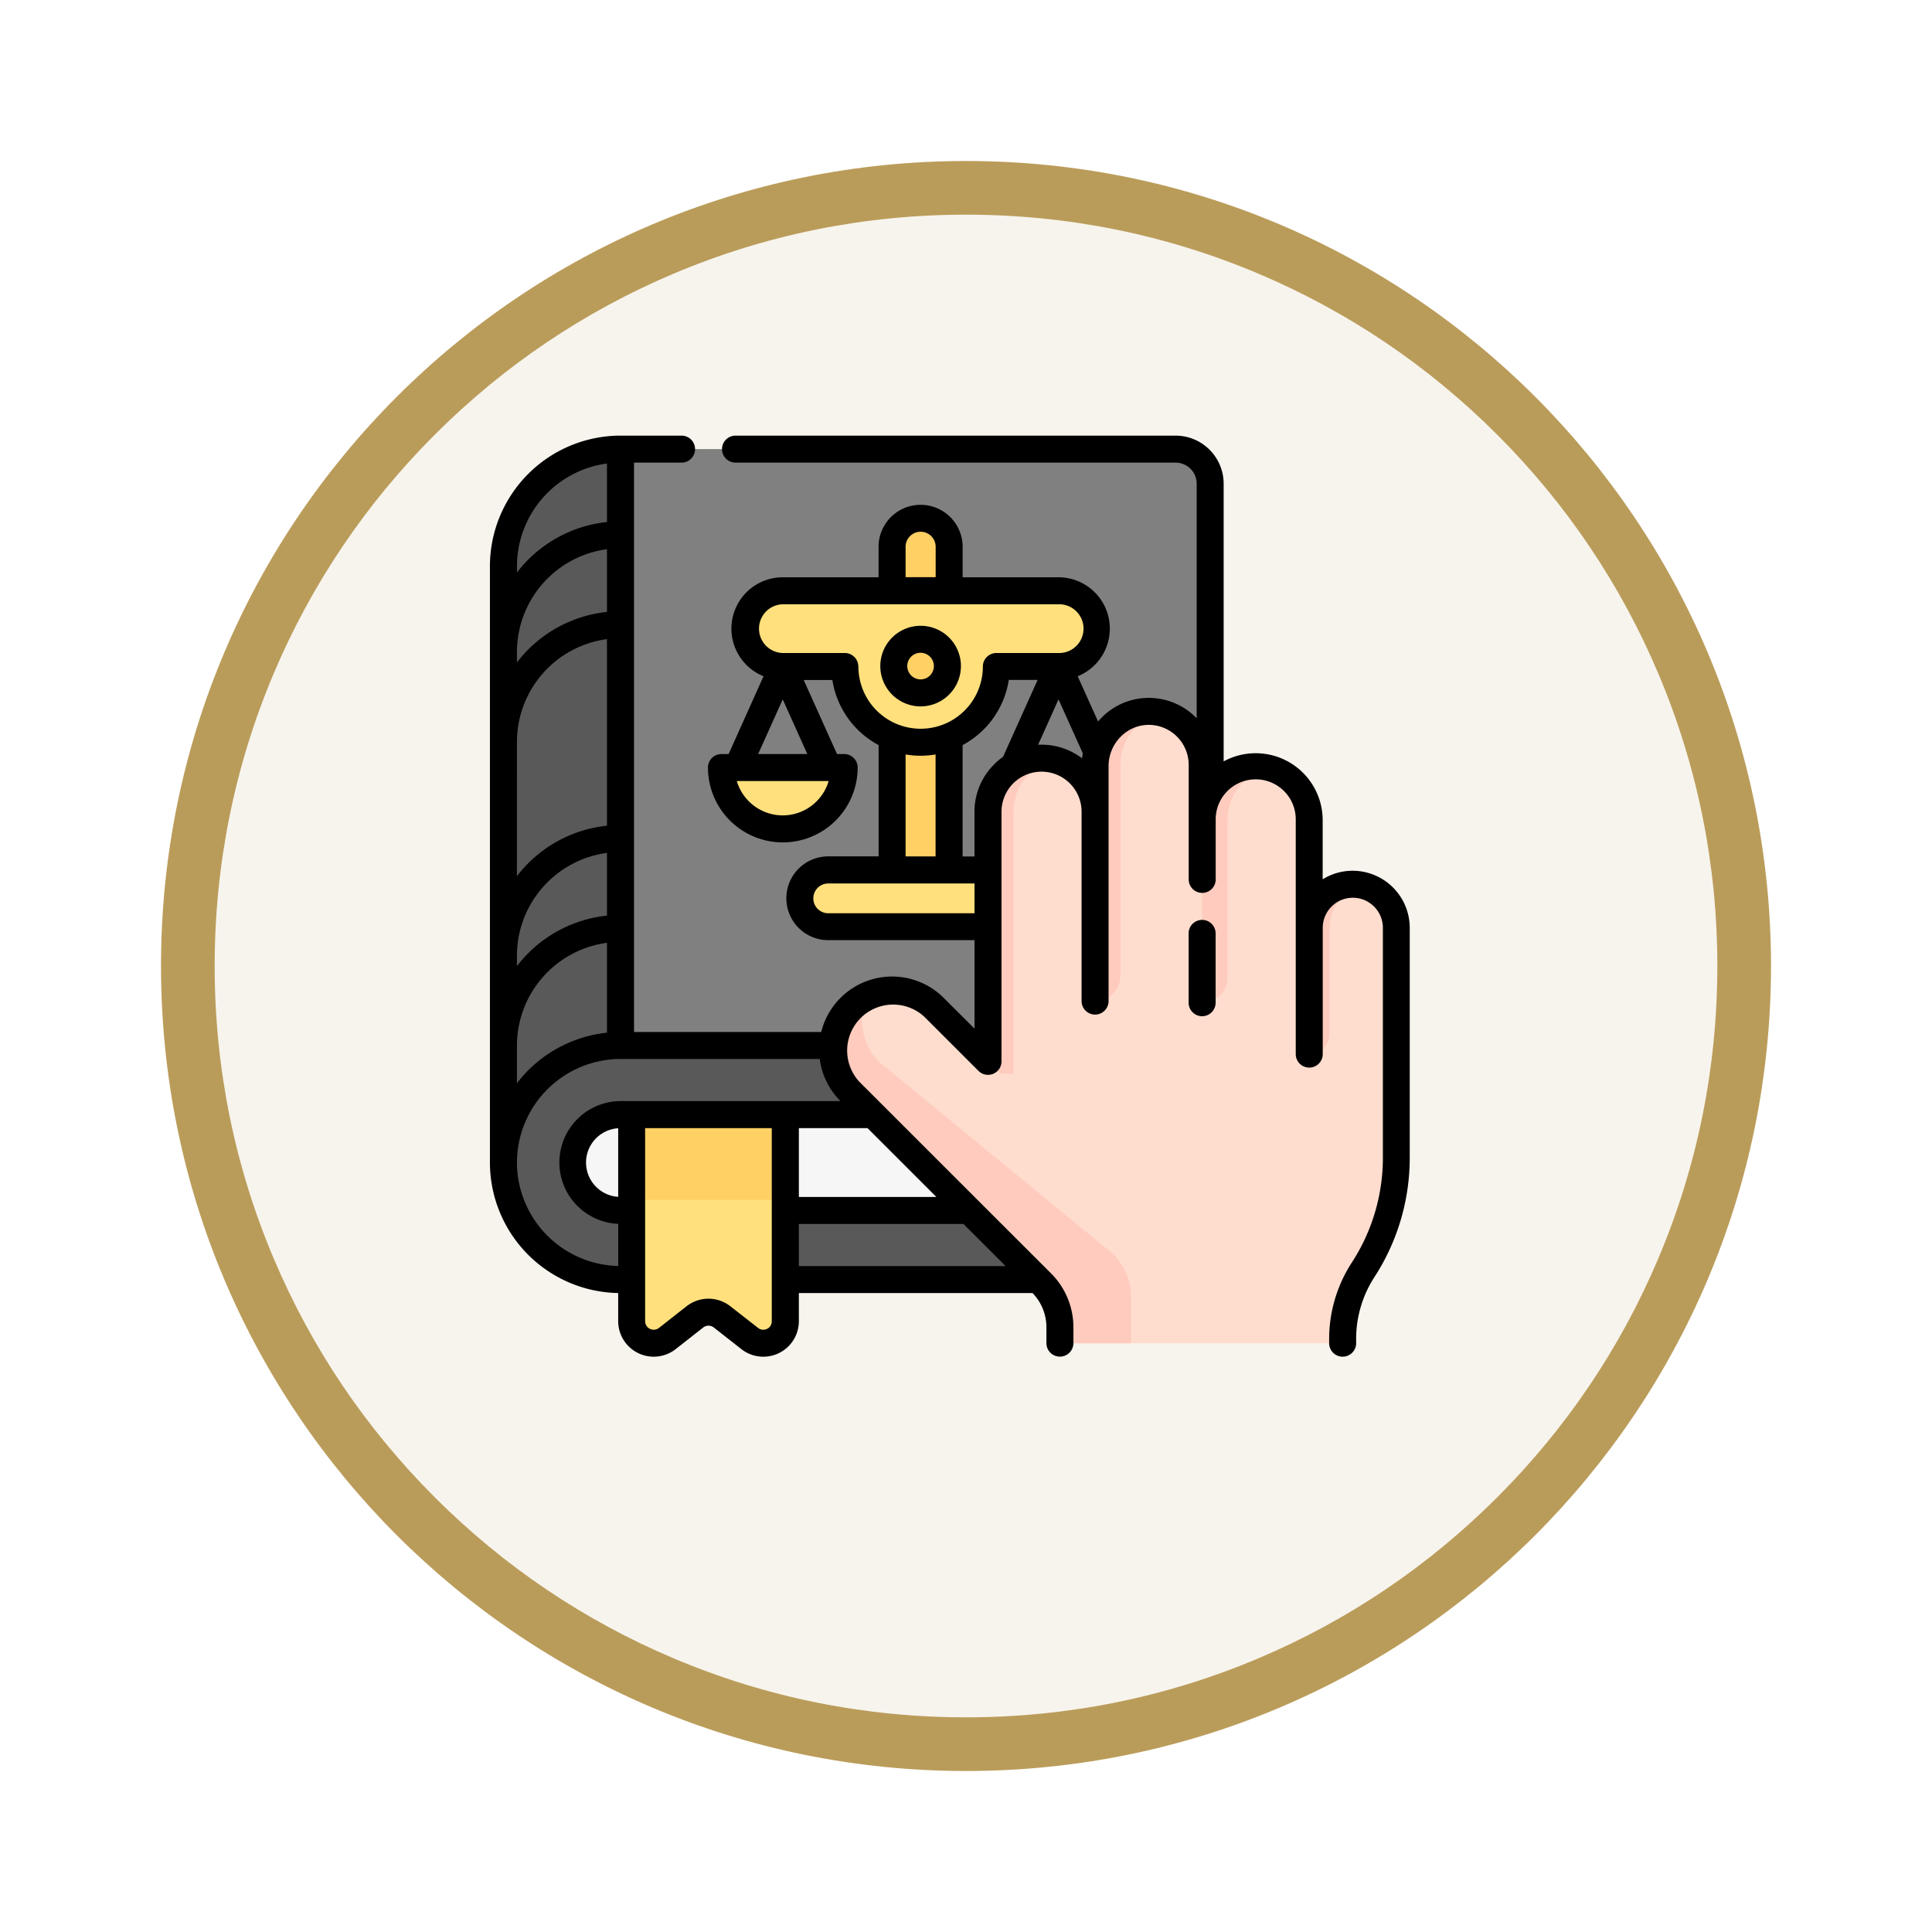 <svg xmlns="http://www.w3.org/2000/svg" xmlns:xlink="http://www.w3.org/1999/xlink" width="108" height="108" viewBox="0 0 108 108">
  <defs>
    <filter id="Trazado_904820" x="0" y="0" width="108" height="108" filterUnits="userSpaceOnUse">
      <feOffset dy="3" input="SourceAlpha"/>
      <feGaussianBlur stdDeviation="3" result="blur"/>
      <feFlood flood-opacity="0.161"/>
      <feComposite operator="in" in2="blur"/>
      <feComposite in="SourceGraphic"/>
    </filter>
  </defs>
  <g id="Grupo_1225004" data-name="Grupo 1225004" transform="translate(-616.827 -4253.537)">
    <g id="Grupo_1223178" data-name="Grupo 1223178" transform="translate(0 3489.746)">
      <g id="Grupo_1220964" data-name="Grupo 1220964" transform="translate(625.827 769.791)">
        <g id="Grupo_1219977" data-name="Grupo 1219977" transform="translate(0 0)">
          <g id="Grupo_1219603" data-name="Grupo 1219603">
            <g id="Grupo_1202655" data-name="Grupo 1202655" transform="translate(0)">
              <g id="Grupo_1173585" data-name="Grupo 1173585">
                <g id="Grupo_1173428" data-name="Grupo 1173428">
                  <g id="Grupo_1171958" data-name="Grupo 1171958">
                    <g id="Grupo_1167341" data-name="Grupo 1167341">
                      <g id="Grupo_1166792" data-name="Grupo 1166792">
                        <g transform="matrix(1, 0, 0, 1, -9, -6)" filter="url(#Trazado_904820)">
                          <g id="Trazado_904820-2" data-name="Trazado 904820" transform="translate(9 6)" fill="#f7f4ed">
                            <path d="M 45 88.5 C 39.127 88.5 33.43 87.35 28.068 85.082 C 22.889 82.891 18.236 79.755 14.241 75.759 C 10.245 71.764 7.109 67.111 4.918 61.932 C 2.65 56.57 1.5 50.873 1.5 45 C 1.5 39.127 2.65 33.43 4.918 28.068 C 7.109 22.889 10.245 18.236 14.241 14.241 C 18.236 10.245 22.889 7.109 28.068 4.918 C 33.43 2.65 39.127 1.5 45 1.5 C 50.873 1.5 56.57 2.65 61.932 4.918 C 67.111 7.109 71.764 10.245 75.759 14.241 C 79.755 18.236 82.891 22.889 85.082 28.068 C 87.35 33.43 88.5 39.127 88.5 45 C 88.5 50.873 87.35 56.57 85.082 61.932 C 82.891 67.111 79.755 71.764 75.759 75.759 C 71.764 79.755 67.111 82.891 61.932 85.082 C 56.57 87.35 50.873 88.5 45 88.5 Z" stroke="none"/>
                            <path d="M 45 3 C 39.329 3 33.829 4.11 28.653 6.299 C 23.652 8.415 19.16 11.443 15.302 15.302 C 11.443 19.16 8.415 23.652 6.299 28.653 C 4.11 33.829 3 39.329 3 45 C 3 50.671 4.11 56.171 6.299 61.347 C 8.415 66.348 11.443 70.84 15.302 74.698 C 19.16 78.557 23.652 81.585 28.653 83.701 C 33.829 85.89 39.329 87 45 87 C 50.671 87 56.171 85.89 61.347 83.701 C 66.348 81.585 70.84 78.557 74.698 74.698 C 78.557 70.84 81.585 66.348 83.701 61.347 C 85.89 56.171 87 50.671 87 45 C 87 39.329 85.89 33.829 83.701 28.653 C 81.585 23.652 78.557 19.16 74.698 15.302 C 70.84 11.443 66.348 8.415 61.347 6.299 C 56.171 4.11 50.671 3 45 3 M 45 -7.62939453125e-06 C 69.853 -7.62939453125e-06 90 20.147 90 45 C 90 69.853 69.853 90 45 90 C 20.147 90 -7.62939453125e-06 69.853 -7.62939453125e-06 45 C -7.62939453125e-06 20.147 20.147 -7.62939453125e-06 45 -7.62939453125e-06 Z" stroke="none" fill="#ba9c5a"/>
                          </g>
                        </g>
                      </g>
                    </g>
                  </g>
                </g>
              </g>
            </g>
          </g>
        </g>
      </g>
    </g>
    <g id="libro-de-leyes" transform="translate(643.857 4277.889)">
      <g id="Grupo_1225002" data-name="Grupo 1225002" transform="translate(1.113 0.754)">
        <g id="Grupo_1224995" data-name="Grupo 1224995">
          <path id="Trazado_1177821" data-name="Trazado 1177821" d="M322.393,320.711V333.7H313.64V321.6Z" transform="translate(-282.887 -289.211)" fill="gray"/>
          <path id="Trazado_1177822" data-name="Trazado 1177822" d="M76.512,359.653a5,5,0,0,1,0-5.354l-14.837-2.586H43.123v9.874H68.789Z" transform="translate(-39.576 -317.095)" fill="#f6f6f6"/>
          <path id="Trazado_1177823" data-name="Trazado 1177823" d="M47.361,9.434V42.77l-32.962.8-1.886.054L7.855,47.381V14.044A6.552,6.552,0,0,1,14.4,7.5H45.428a1.933,1.933,0,0,1,1.933,1.934Z" transform="translate(-7.855 -7.5)" fill="gray"/>
          <path id="Trazado_1177824" data-name="Trazado 1177824" d="M14.4,7.5V43.567l-1.886.054L7.855,47.381V14.044A6.552,6.552,0,0,1,14.4,7.5Z" transform="translate(-7.855 -7.5)" fill="#595959"/>
          <path id="Trazado_1177825" data-name="Trazado 1177825" d="M45.431,352.065H14.4a6.544,6.544,0,1,1,0-13.088H45.431a1.933,1.933,0,1,1,0,3.866H14.4a2.678,2.678,0,0,0,0,5.356H45.431a1.933,1.933,0,1,1,0,3.866Z" transform="translate(-7.858 -305.64)" fill="#595959"/>
          <path id="Trazado_1177826" data-name="Trazado 1177826" d="M87.748,377.426v11.545a1.233,1.233,0,0,1-1.994.97l-1.54-1.208a1.236,1.236,0,0,0-1.522,0l-1.54,1.208a1.232,1.232,0,0,1-1.993-.97V377.426Z" transform="translate(-71.989 -340.222)" fill="#ffe07d"/>
          <path id="Trazado_1177827" data-name="Trazado 1177827" d="M79.159,377.426h8.589v4.758H79.159Z" transform="translate(-71.988 -340.222)" fill="#ffd064"/>
        </g>
        <g id="Grupo_1224996" data-name="Grupo 1224996" transform="translate(12.182 3.864)">
          <path id="Trazado_1177828" data-name="Trazado 1177828" d="M227.067,67.166h-3.19V47.513a1.595,1.595,0,1,1,3.19,0Z" transform="translate(-214.334 -45.918)" fill="#ffd064"/>
          <path id="Trazado_1177829" data-name="Trazado 1177829" d="M159.577,86.223H144.161a2.117,2.117,0,1,0,0,4.234h3.475a4.234,4.234,0,1,0,8.467,0h3.475a2.117,2.117,0,1,0,0-4.234Z" transform="translate(-140.731 -82.17)" fill="#ffe07d"/>
          <path id="Trazado_1177830" data-name="Trazado 1177830" d="M128.988,184.481a3.43,3.43,0,1,0,6.86,0Z" transform="translate(-128.988 -170.546)" fill="#ffe07d"/>
          <circle id="Elipse_14644" data-name="Elipse 14644" cx="1.499" cy="1.499" r="1.499" transform="translate(9.639 6.767)" fill="#ffd064"/>
          <path id="Trazado_1177831" data-name="Trazado 1177831" d="M184.513,244.579h-10.33a1.587,1.587,0,0,1,0-3.175h10.33a1.587,1.587,0,0,1,0,3.175Z" transform="translate(-168.21 -221.744)" fill="#ffe07d"/>
        </g>
        <g id="Grupo_1225001" data-name="Grupo 1225001" transform="translate(18.4 14.66)">
          <g id="Grupo_1224997" data-name="Grupo 1224997" transform="translate(0 0.001)">
            <path id="Trazado_1177832" data-name="Trazado 1177832" d="M222.324,165.369v12.85a11.506,11.506,0,0,1-1.854,6.264h0a7.118,7.118,0,0,0-1.148,3.876v.233h-15.8v-.9a3.471,3.471,0,0,0-1.017-2.454l-10.715-10.714a3.325,3.325,0,0,1,4.7-4.7l3.011,3.011V158.878a2.992,2.992,0,1,1,5.985,0v-2.564a3.042,3.042,0,0,1,3.018-3.045,2.991,2.991,0,0,1,2.967,2.992v3.092a2.992,2.992,0,1,1,5.984,0v6.016a2.435,2.435,0,1,1,4.871,0Z" transform="translate(-190.812 -153.269)" fill="#ffddce"/>
          </g>
          <g id="Grupo_1224998" data-name="Grupo 1224998" transform="translate(26.642 9.664)">
            <path id="Trazado_1177833" data-name="Trazado 1177833" d="M455.717,258.848v-7.059a2.435,2.435,0,0,1,3.005-2.368,2.436,2.436,0,0,0-1.865,2.368v5.919A1.14,1.14,0,0,1,455.717,258.848Z" transform="translate(-455.717 -249.353)" fill="#ffcbbe"/>
          </g>
          <g id="Grupo_1224999" data-name="Grupo 1224999" transform="translate(8.687)">
            <path id="Trazado_1177834" data-name="Trazado 1177834" d="M280.9,179.37a2.994,2.994,0,0,0-2.28,2.907v14.644h-.732l-.693-.693V182.277a2.992,2.992,0,0,1,3.7-2.907Z" transform="translate(-277.192 -176.667)" fill="#ffcbbe"/>
            <path id="Trazado_1177835" data-name="Trazado 1177835" d="M336.7,169.459v-13.2a2.992,2.992,0,0,1,3.7-2.907,2.994,2.994,0,0,0-2.28,2.907v11.777A1.425,1.425,0,0,1,336.7,169.459Z" transform="translate(-330.715 -153.264)" fill="#ffcbbe"/>
            <path id="Trazado_1177836" data-name="Trazado 1177836" d="M396.208,197.2V187a2.992,2.992,0,0,1,3.7-2.907,2.994,2.994,0,0,0-2.28,2.907v8.779A1.425,1.425,0,0,1,396.208,197.2Z" transform="translate(-384.239 -180.912)" fill="#ffcbbe"/>
          </g>
          <g id="Grupo_1225000" data-name="Grupo 1225000" transform="translate(0.001 15.878)">
            <path id="Trazado_1177837" data-name="Trazado 1177837" d="M207.51,328.044v2.542h-3.983v-.9a3.465,3.465,0,0,0-1.017-2.453L191.8,316.514a3.326,3.326,0,0,1,.965-5.374,3.328,3.328,0,0,0,.674,3.735l13.058,10.715A3.471,3.471,0,0,1,207.51,328.044Z" transform="translate(-190.822 -311.14)" fill="#ffcbbe"/>
          </g>
        </g>
      </g>
      <g id="Grupo_1225003" data-name="Grupo 1225003" transform="translate(0.359 0)">
        <path id="Trazado_1177838" data-name="Trazado 1177838" d="M221.842,107.953a2.253,2.253,0,1,0-2.253,2.253A2.255,2.255,0,0,0,221.842,107.953Zm-3,0a.744.744,0,1,1,.744.744A.745.745,0,0,1,218.844,107.953Z" transform="translate(-195.515 -95.07)"/>
        <path id="Trazado_1177839" data-name="Trazado 1177839" d="M48.59,24.324a3.169,3.169,0,0,0-1.682.478V21.5a3.744,3.744,0,0,0-5.535-3.29V2.687A2.69,2.69,0,0,0,38.686,0h-24.6a.754.754,0,0,0,0,1.509h24.6a1.18,1.18,0,0,1,1.179,1.179V15.8l-.038-.04a3.73,3.73,0,0,0-2.618-1.1H37.18a3.693,3.693,0,0,0-2.614,1.089q-.112.111-.214.231l-1.138-2.529a2.871,2.871,0,0,0-1.073-5.533H26.782v-1.7a2.349,2.349,0,1,0-4.7,0v1.7H16.725a2.871,2.871,0,0,0-1.073,5.533L13.7,17.8h-.4a.754.754,0,0,0-.754.754,4.184,4.184,0,1,0,8.368,0,.754.754,0,0,0-.754-.754h-.4l-1.863-4.14H19.5A5,5,0,0,0,22.085,17.3v6.22H19.269a2.341,2.341,0,1,0,0,4.683h8.177v4.946L25.723,31.43a4.082,4.082,0,0,0-6.846,1.907H8.412V1.509H11.07A.754.754,0,0,0,11.07,0H7.657a7.307,7.307,0,0,0-7.3,7.3V40.636a7.305,7.305,0,0,0,7.17,7.294V49.5a1.987,1.987,0,0,0,3.214,1.564l1.54-1.208a.478.478,0,0,1,.591,0l1.54,1.208A1.987,1.987,0,0,0,17.627,49.5v-1.57H30.688a2.735,2.735,0,0,1,.777,1.9v.9a.754.754,0,0,0,1.509,0v-.9a4.254,4.254,0,0,0-1.238-2.987L21.021,36.133A2.571,2.571,0,0,1,24.656,32.5l3.011,3.011a.754.754,0,0,0,1.288-.533V21.023a2.238,2.238,0,0,1,4.476,0h0V31.609a.754.754,0,1,0,1.509,0V18.46a2.329,2.329,0,0,1,.689-1.64,2.195,2.195,0,0,1,1.552-.651H37.2a2.237,2.237,0,0,1,2.219,2.238v6.4a.754.754,0,0,0,1.509,0v-3.3s0-.005,0-.008a2.238,2.238,0,1,1,4.475,0V34.573a.754.754,0,0,0,1.509,0V27.514s0,0,0,0a1.681,1.681,0,0,1,3.362,0v12.85a10.728,10.728,0,0,1-1.732,5.853l-.016.025A7.856,7.856,0,0,0,47.27,50.5v.233a.754.754,0,1,0,1.509,0V50.5A6.351,6.351,0,0,1,49.8,47.039l.016-.025a12.234,12.234,0,0,0,1.959-6.65V27.514a3.193,3.193,0,0,0-3.189-3.19ZM1.868,7.3A5.8,5.8,0,0,1,6.9,1.559V4.829A7.3,7.3,0,0,0,1.868,7.652Zm0,4.774A5.8,5.8,0,0,1,6.9,6.349V9.855a7.3,7.3,0,0,0-5.035,2.823Zm0,5.026A5.8,5.8,0,0,1,6.9,11.375v10.43a7.3,7.3,0,0,0-5.035,2.823Zm0,11.95A5.8,5.8,0,0,1,6.9,23.326v3.506a7.3,7.3,0,0,0-5.035,2.823Zm0,5.026A5.8,5.8,0,0,1,6.9,28.352v5.024A7.3,7.3,0,0,0,1.868,36.2Zm0,6.56a5.8,5.8,0,0,1,5.79-5.79H18.794a4.049,4.049,0,0,0,1.16,2.354l0,0H7.657a3.432,3.432,0,0,0-.128,6.861v2.357a5.8,5.8,0,0,1-5.662-5.786Zm15.759-1.924h3.84l3.847,3.847H17.627V38.712Zm-10.1,3.84a1.921,1.921,0,0,1,0-3.834Zm8.32,7.381a.466.466,0,0,1-.5-.054L13.8,48.671a1.982,1.982,0,0,0-2.453,0l-1.54,1.208a.479.479,0,0,1-.774-.377V38.712h7.08V49.5A.466.466,0,0,1,15.849,49.933Zm1.778-5.866h9.2l2.358,2.357H17.627ZM23.593,6.213a.84.84,0,1,1,1.681,0v1.7H23.593ZM16.725,21.229a2.68,2.68,0,0,1-2.567-1.921h5.135A2.681,2.681,0,0,1,16.725,21.229ZM15.35,17.8l1.375-3.056L18.1,17.8Zm5.6-4.894a.754.754,0,0,0-.754-.754H16.725a1.363,1.363,0,0,1,0-2.725H32.141a1.363,1.363,0,1,1,0,2.725H28.667a.754.754,0,0,0-.754.754,3.479,3.479,0,0,1-6.958,0Zm2.639,4.916a4.945,4.945,0,0,0,1.68,0v5.7H23.593v-5.7ZM19.269,26.7a.834.834,0,0,1-.834-.833.834.834,0,0,1,.834-.833h8.177V26.7Zm9.275-8.324a3.726,3.726,0,0,0-1.1,2.649v2.5h-.664V17.3a5,5,0,0,0,2.582-3.644h1.611l-1.932,4.3A3.77,3.77,0,0,0,28.543,18.374Zm2.65-1.1c-.065,0-.129,0-.193.005l1.141-2.538L33.5,17.758c-.018.093-.033.186-.043.28a3.725,3.725,0,0,0-2.262-.762Z" transform="translate(-0.359 0)"/>
        <path id="Trazado_1177840" data-name="Trazado 1177840" d="M389.462,269.17a.754.754,0,0,0-.754.754V273.8a.754.754,0,1,0,1.509,0v-3.877A.754.754,0,0,0,389.462,269.17Z" transform="translate(-349.652 -242.099)"/>
      </g>
    </g>
  </g>
</svg>
